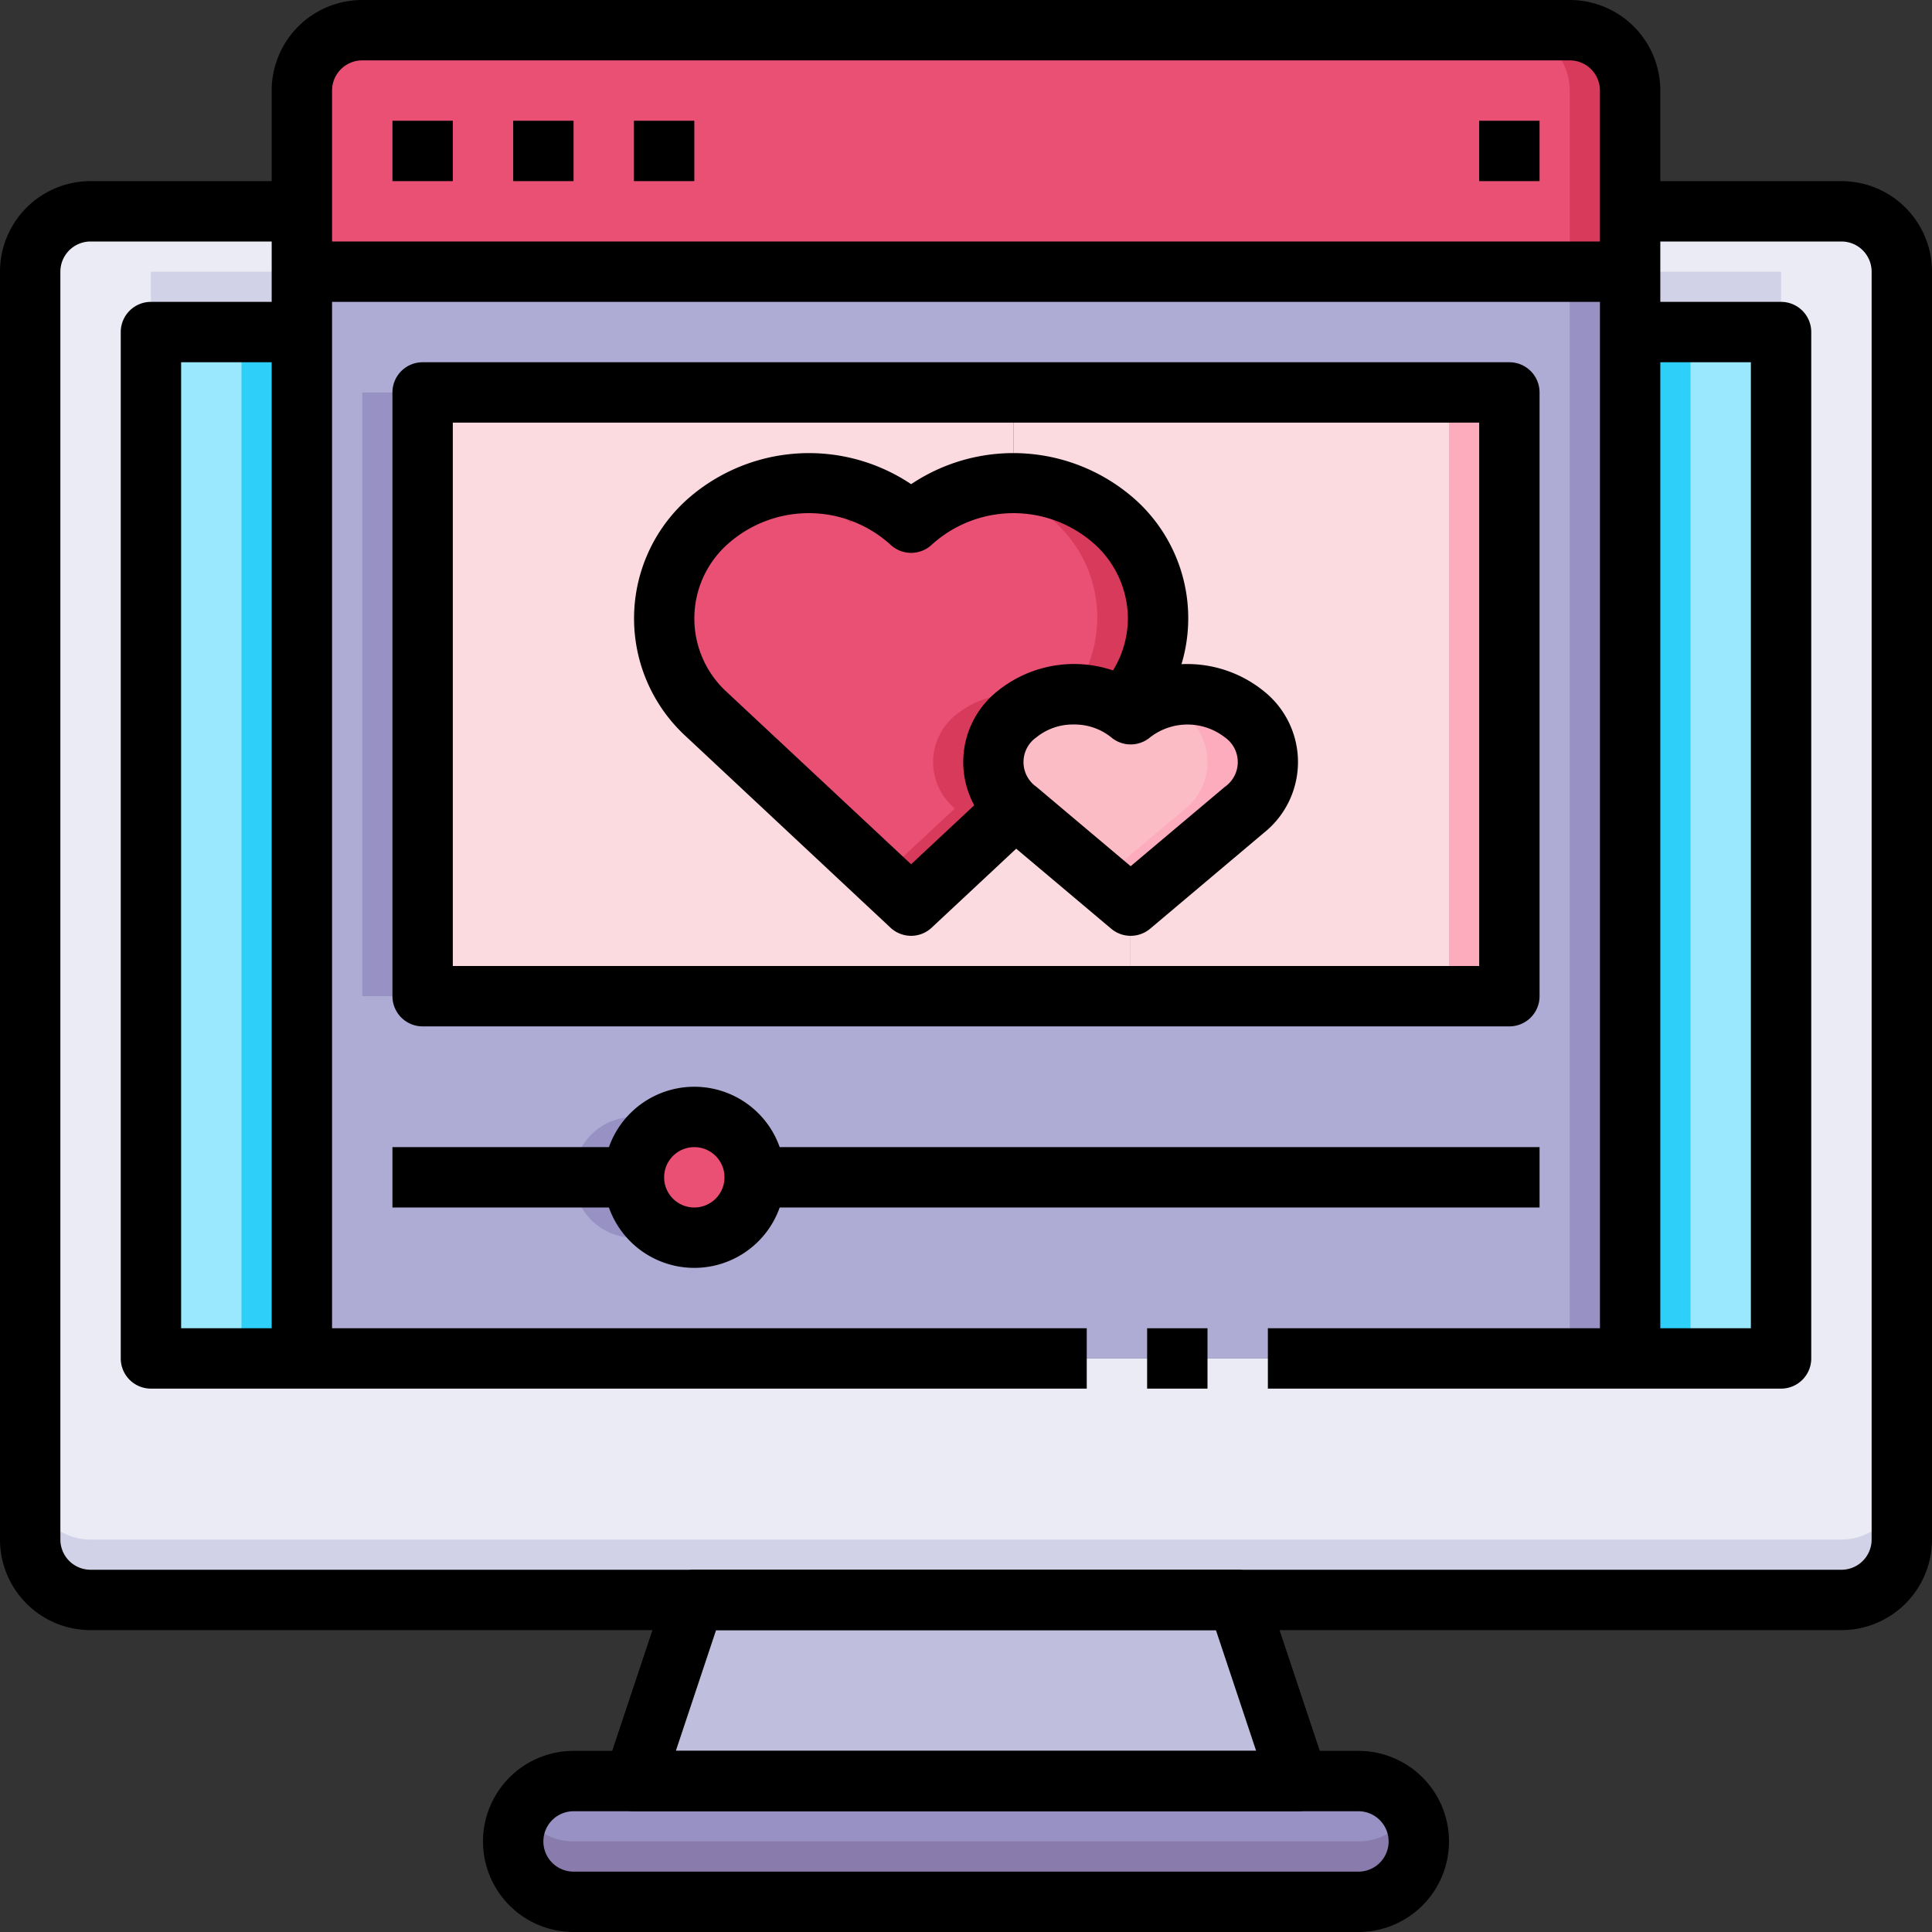 <svg xmlns="http://www.w3.org/2000/svg" viewBox="0 0 64 64"><rect x="0" y="0" width="64" height="64" fill="#333333" stroke="none"/><g id="_28-Cinema" data-name="28-Cinema"><circle cx="23" cy="39" r="2" style="fill:#ea5073"/><path d="M23,37a1.923,1.923,0,0,0-.5.072,1.989,1.989,0,0,1,0,3.856A1.923,1.923,0,0,0,23,41a2,2,0,0,0,0-4Z" style="fill:#d83a5c"/><path d="M37.45,33H14V13H33.57v3a4.978,4.978,0,0,0-3.39,1.31,5.034,5.034,0,0,0-6.78,0,4.3,4.3,0,0,0,0,6.35L30.18,30l3.45-3.22a.265.265,0,0,1,.06.05L37.45,30Z" style="fill:#fbdbe0"/><path d="M37.16,23.45a4.284,4.284,0,0,0-.2-6.14A4.978,4.978,0,0,0,33.57,16V13H50V33H37.45V30l3.77-3.17a2,2,0,0,0,0-3.17,3.022,3.022,0,0,0-3.77,0A1.941,1.941,0,0,0,37.16,23.45Z" style="fill:#fbdbe0"/><rect x="48" y="13" width="2" height="20" style="fill:#fcacbc"/><path d="M41.22,23.66a2,2,0,0,1,0,3.17L37.45,30l-3.76-3.17a.265.265,0,0,0-.06-.05,2,2,0,0,1,.06-3.12,3.028,3.028,0,0,1,3.47-.21,1.941,1.941,0,0,1,.29.21A3.022,3.022,0,0,1,41.22,23.66Z" style="fill:#fcbcc5"/><path d="M41.22,23.66a3.034,3.034,0,0,0-2.885-.5,2.733,2.733,0,0,1,.885.5,2,2,0,0,1,0,3.17l-2.769,2.328,1,.842,3.77-3.17A2,2,0,0,0,41.22,23.66Z" style="fill:#fcacbc"/><path d="M36.96,17.31a4.284,4.284,0,0,1,.2,6.14,3.028,3.028,0,0,0-3.47.21,2,2,0,0,0-.06,3.12L30.18,30,23.4,23.66a4.3,4.3,0,0,1,0-6.35,5.034,5.034,0,0,1,6.78,0,5.041,5.041,0,0,1,6.78,0Z" style="fill:#ea5073"/><path d="M28.18,17.31a4.852,4.852,0,0,1,1-.7A5.073,5.073,0,0,0,25.79,16.1,4.861,4.861,0,0,1,28.18,17.31Z" style="fill:#d83a5c"/><path d="M36.96,17.31A4.978,4.978,0,0,0,33.57,16a5.091,5.091,0,0,0-1,.106,4.911,4.911,0,0,1,2.39,1.2,4.266,4.266,0,0,1,.542,5.7,2.989,2.989,0,0,1,1.658.441A4.284,4.284,0,0,0,36.96,17.31Z" style="fill:#d83a5c"/><path d="M34.563,23.175a3.015,3.015,0,0,0-2.873.485,2,2,0,0,0-.06,3.12l-2.449,2.286,1,.934,3.45-3.22a2,2,0,0,1,.06-3.12A2.735,2.735,0,0,1,34.563,23.175Z" style="fill:#d83a5c"/><path d="M54,9H10V3a2.006,2.006,0,0,1,2-2H52a2.006,2.006,0,0,1,2,2V9Z" style="fill:#ea5073"/><path d="M52,1H50a2.006,2.006,0,0,1,2,2V9h2V3A2.006,2.006,0,0,0,52,1Z" style="fill:#d83a5c"/><path d="M54,11V45H10V9H54ZM50,33V13H14V33H50ZM25,39a2,2,0,1,0-2,2A2.006,2.006,0,0,0,25,39Z" style="fill:#aeacd5"/><path d="M22,37.279A1.975,1.975,0,0,0,21,37a2,2,0,0,0,0,4,1.975,1.975,0,0,0,1-.279,1.981,1.981,0,0,1,0-3.442Z" style="fill:#9891c3"/><rect x="12" y="13" width="2" height="20" style="fill:#9891c3"/><polygon points="52 9 52 11 52 45 54 45 54 11 54 9 52 9" style="fill:#9891c3"/><path d="M45,59a2.015,2.015,0,0,1,2,2,2.006,2.006,0,0,1-2,2H19a2.015,2.015,0,0,1-2-2,2.006,2.006,0,0,1,2-2H45Z" style="fill:#9891c3"/><path d="M45,61H19a1.987,1.987,0,0,1-1.721-1A2,2,0,0,0,19,63H45a2.006,2.006,0,0,0,2-2,1.963,1.963,0,0,0-.279-1A2,2,0,0,1,45,61Z" style="fill:#897cac"/><polygon points="41 53 43 59 21 59 23 53 41 53" style="fill:#bfbfdd"/><path d="M10,9v2H5V45H59V11H54V7h7a2.006,2.006,0,0,1,2,2V51a2.006,2.006,0,0,1-2,2H3a2.006,2.006,0,0,1-2-2V9A2.006,2.006,0,0,1,3,7h7Z" style="fill:#ebebf5"/><path d="M61,51H3a2.006,2.006,0,0,1-2-2v2a2.006,2.006,0,0,0,2,2H61a2.006,2.006,0,0,0,2-2V49A2.006,2.006,0,0,1,61,51Z" style="fill:#d1d1e7"/><rect x="54" y="9" width="5" height="2" style="fill:#d1d1e7"/><rect x="5" y="9" width="5" height="2" style="fill:#d1d1e7"/><rect x="5" y="11" width="5" height="34" style="fill:#99e8fe"/><rect x="54" y="11" width="5" height="34" style="fill:#99e8fe"/><rect x="54" y="11" width="2" height="34" style="fill:#2ed0fa"/><rect x="8" y="11" width="2" height="34" style="fill:#2ed0fa"/><path d="M61,54H3a3,3,0,0,1-3-3V9A3,3,0,0,1,3,6h7V8H3A1,1,0,0,0,2,9V51a1,1,0,0,0,1,1H61a1,1,0,0,0,1-1V9a1,1,0,0,0-1-1H54V6h7a3,3,0,0,1,3,3V51A3,3,0,0,1,61,54Z"/><path d="M45,64H19a3,3,0,0,1,0-6H45a3,3,0,0,1,0,6ZM19,60a1,1,0,0,0,0,2H45a1,1,0,0,0,0-2Z"/><path d="M43,60H21a1,1,0,0,1-.948-1.316l2-6A1,1,0,0,1,23,52H41a1,1,0,0,1,.948.684l2,6A1,1,0,0,1,43,60ZM22.388,58H41.612l-1.333-4H23.721Z"/><path d="M59,46H42V44H58V12H54V10h5a1,1,0,0,1,1,1V45A1,1,0,0,1,59,46Z"/><path d="M36,46H5a1,1,0,0,1-1-1V11a1,1,0,0,1,1-1h5v2H6V44H36Z"/><rect x="38" y="44" width="2" height="2"/><path d="M55,45H53V3a1,1,0,0,0-1-1H12a1,1,0,0,0-1,1V45H9V3a3,3,0,0,1,3-3H52a3,3,0,0,1,3,3Z"/><rect x="13" y="4" width="2" height="2"/><rect x="17" y="4" width="2" height="2"/><rect x="21" y="4" width="2" height="2"/><rect x="49" y="4" width="2" height="2"/><rect x="10" y="8" width="44" height="2"/><path d="M50,34H14a1,1,0,0,1-1-1V13a1,1,0,0,1,1-1H50a1,1,0,0,1,1,1V33A1,1,0,0,1,50,34ZM15,32H49V14H15Z"/><path d="M23,42a3,3,0,1,1,3-3A3,3,0,0,1,23,42Zm0-4a1,1,0,1,0,1,1A1,1,0,0,0,23,38Z"/><rect x="13" y="38" width="8" height="2"/><rect x="25" y="38" width="26" height="2"/><path d="M30.181,31a1,1,0,0,1-.683-.27l-6.783-6.343a5.3,5.3,0,0,1,0-7.8,6.077,6.077,0,0,1,7.468-.548,6.075,6.075,0,0,1,7.465.546,5.283,5.283,0,0,1,.244,7.552l-1.453-1.375a3.294,3.294,0,0,0,.922-2.375,3.341,3.341,0,0,0-1.08-2.342,4.028,4.028,0,0,0-5.416,0,1,1,0,0,1-1.365,0,4.03,4.03,0,0,0-5.418,0,3.3,3.3,0,0,0,0,4.885l6.1,5.7,2.762-2.581,1.366,1.461L30.863,30.73A.994.994,0,0,1,30.181,31Z"/><path d="M37.454,31a1,1,0,0,1-.644-.235l-3.766-3.172a3,3,0,0,1,0-4.7,4.028,4.028,0,0,1,4.409-.434,4.032,4.032,0,0,1,4.409.434h0a3,3,0,0,1,0,4.7L38.1,30.765A1,1,0,0,1,37.454,31Zm-1.883-7a1.925,1.925,0,0,0-1.238.424,1,1,0,0,0,0,1.641l3.121,2.629,3.121-2.629a1,1,0,0,0,0-1.64h0a2.02,2.02,0,0,0-2.476,0,1,1,0,0,1-1.289,0A1.937,1.937,0,0,0,35.571,24Z"/></g></svg>